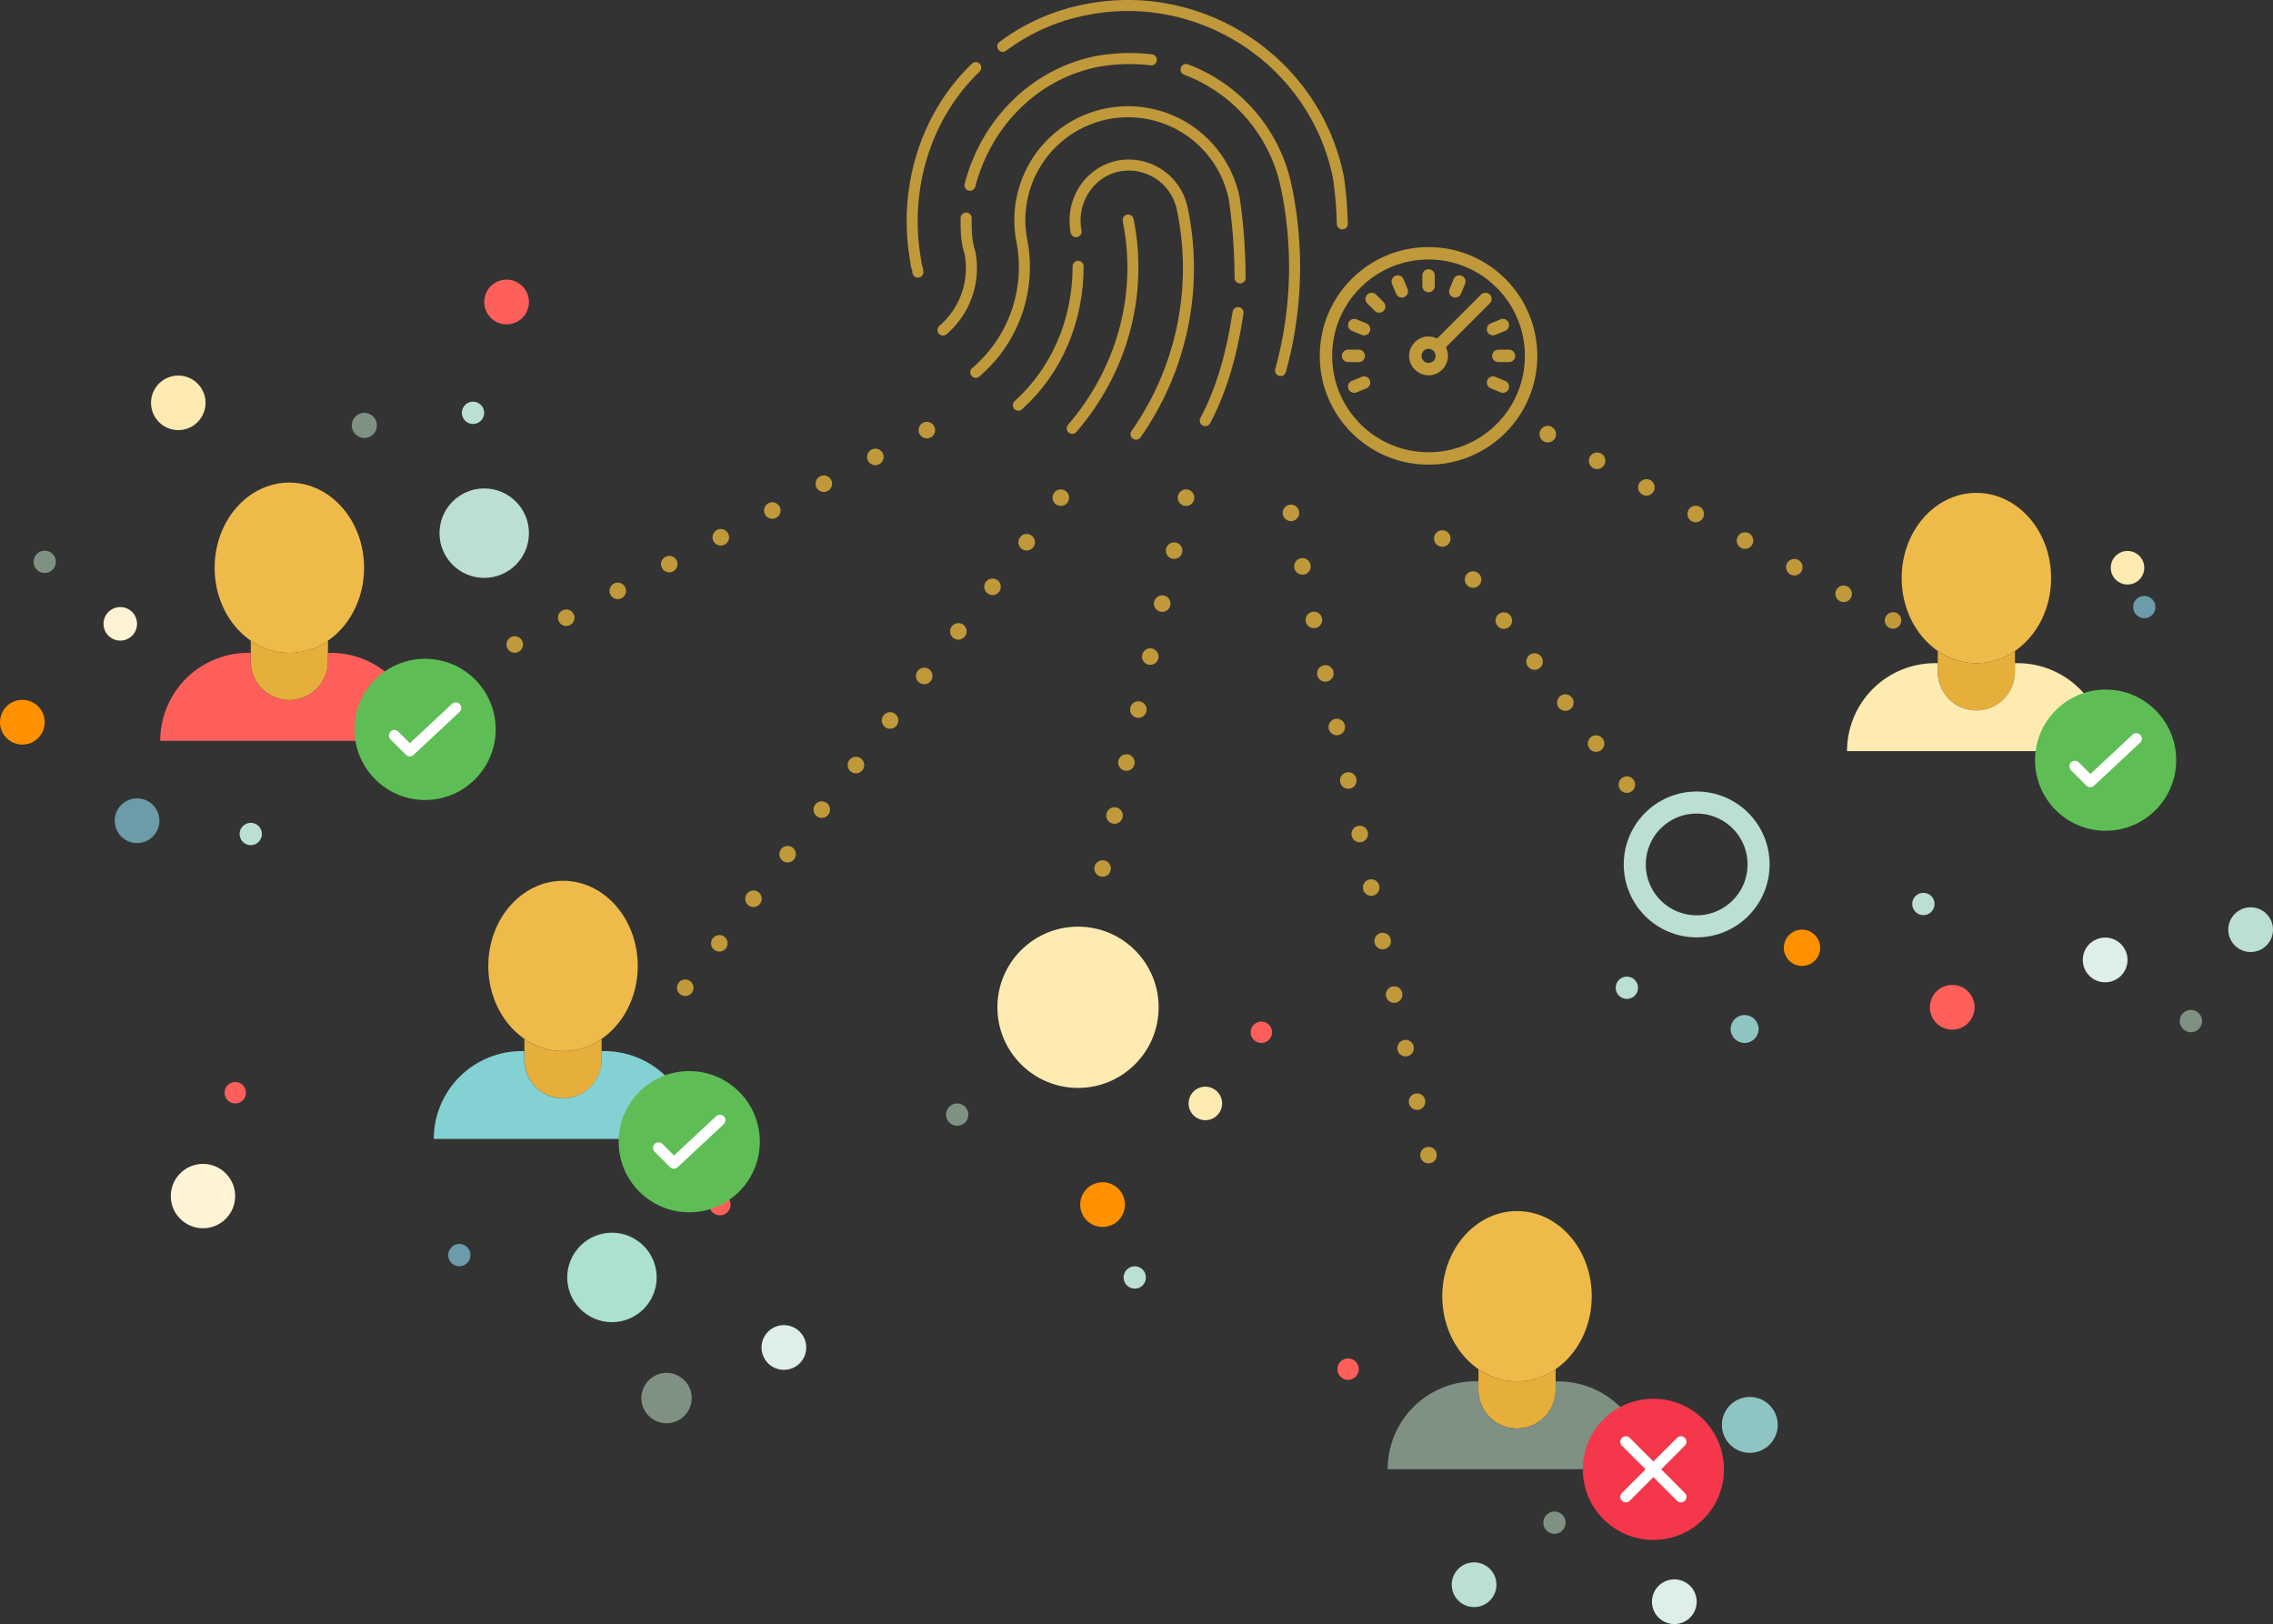 <svg xmlns="http://www.w3.org/2000/svg" viewBox="0 0 824.34 588.93"><rect x="0" y="0" width="824.34" height="588.93" fill="#333333" stroke="none"/><defs><style>.cls-1{fill:#e6ae3a;}.cls-2{fill:#eebb4b;}.cls-3{fill:#ff5f5a;}.cls-4{fill:#84d1d4;}.cls-5{fill:#7f9183;}.cls-6{fill:#fdebb1;}.cls-16,.cls-18,.cls-19,.cls-20,.cls-21,.cls-22,.cls-23,.cls-24,.cls-25,.cls-26,.cls-7{fill:none;}.cls-7{stroke:#bbdfd0;stroke-miterlimit:10;stroke-width:8px;}.cls-8{fill:#6c9ba9;}.cls-9{fill:#8ec5c3;}.cls-10{fill:#ddefe7;}.cls-11{fill:#fef4d5;}.cls-12{fill:#ace0d1;}.cls-13{fill:#bbdfd0;}.cls-14{fill:#ff9100;}.cls-15{fill:#5ebe55;}.cls-16{stroke:#fff;}.cls-16,.cls-18,.cls-19,.cls-20,.cls-21,.cls-22,.cls-23,.cls-24,.cls-25,.cls-26{stroke-linecap:round;stroke-linejoin:round;}.cls-16,.cls-18{stroke-width:4px;}.cls-17{fill:#f4374b;}.cls-18,.cls-19,.cls-20,.cls-21,.cls-22,.cls-23,.cls-24,.cls-25,.cls-26{stroke:#c0993a;}.cls-19,.cls-20,.cls-21,.cls-22,.cls-23,.cls-24,.cls-25{stroke-width:6px;}.cls-20{stroke-dasharray:0 21.06;}.cls-21{stroke-dasharray:0 20.36;}.cls-22{stroke-dasharray:0 19.69;}.cls-23{stroke-dasharray:0 19.85;}.cls-24{stroke-dasharray:0 18.59;}.cls-25{stroke-dasharray:0 20.32;}.cls-26{stroke-width:4.5px;}</style></defs><title>Asset 1</title><g id="Layer_2" data-name="Layer 2"><g id="graphics"><path class="cls-1" d="M104.94,236.75a24.55,24.55,0,0,1-14-4.43v7.55a14,14,0,0,0,28,0v-7.55A24.55,24.55,0,0,1,104.94,236.75Z"/><ellipse class="cls-2" cx="104.94" cy="205.88" rx="27.1" ry="30.88"/><path class="cls-3" d="M119.92,236.75h-1v3.12a14,14,0,0,1-28,0v-3.12H90a31.89,31.89,0,0,0-31.89,31.89h93.74A31.89,31.89,0,0,0,119.92,236.75Z"/><path class="cls-1" d="M204.19,381.16a24.55,24.55,0,0,1-14-4.43v7.55a14,14,0,0,0,28,0v-7.55A24.55,24.55,0,0,1,204.19,381.16Z"/><ellipse class="cls-2" cx="204.19" cy="350.28" rx="27.1" ry="30.88"/><path class="cls-4" d="M219.16,381.16h-1v3.12a14,14,0,0,1-28,0v-3.12h-1A31.89,31.89,0,0,0,157.32,413h93.74A31.89,31.89,0,0,0,219.16,381.16Z"/><path class="cls-1" d="M550.17,500.93a24.55,24.55,0,0,1-14-4.43V504a14,14,0,0,0,28,0v-7.55A24.55,24.55,0,0,1,550.17,500.93Z"/><ellipse class="cls-2" cx="550.17" cy="470.05" rx="27.1" ry="30.88"/><path class="cls-5" d="M565.15,500.93h-1V504a14,14,0,0,1-28,0v-3.12h-1a31.89,31.89,0,0,0-31.89,31.89H597A31.89,31.89,0,0,0,565.15,500.93Z"/><path class="cls-1" d="M716.77,240.49a24.55,24.55,0,0,1-14-4.43v7.55a14,14,0,0,0,28,0v-7.55A24.55,24.55,0,0,1,716.77,240.49Z"/><ellipse class="cls-2" cx="716.77" cy="209.61" rx="27.1" ry="30.88"/><path class="cls-6" d="M731.75,240.49h-1v3.12a14,14,0,0,1-28,0v-3.12h-1a31.89,31.89,0,0,0-31.89,31.89h93.74A31.89,31.89,0,0,0,731.75,240.49Z"/><circle class="cls-5" cx="241.74" cy="506.97" r="9.13" transform="translate(-313.01 419.15) rotate(-55.51)"/><circle class="cls-7" cx="615.33" cy="313.47" r="22.45"/><circle class="cls-5" cx="132.14" cy="154.26" r="4.56"/><circle class="cls-8" cx="49.71" cy="297.62" r="8.11"/><circle class="cls-9" cx="634.6" cy="516.71" r="10.13"/><circle class="cls-9" cx="632.71" cy="373.15" r="5.07"/><circle class="cls-10" cx="607.22" cy="580.83" r="8.11"/><circle class="cls-6" cx="771.58" cy="205.88" r="6.08"/><circle class="cls-11" cx="43.62" cy="226.22" r="6.08"/><circle class="cls-6" cx="437.14" cy="400.14" r="6.08"/><circle class="cls-6" cx="390.96" cy="365.27" r="29.24"/><circle class="cls-11" cx="73.61" cy="433.73" r="11.67"/><circle class="cls-6" cx="64.66" cy="146.08" r="9.89"/><circle class="cls-12" cx="221.93" cy="463.24" r="16.22" transform="translate(-285.55 383.84) rotate(-55.51)"/><circle class="cls-13" cx="175.61" cy="193.34" r="16.22"/><circle class="cls-13" cx="816.23" cy="337.12" r="8.11"/><circle class="cls-13" cx="534.6" cy="574.66" r="8.11"/><circle class="cls-13" cx="171.55" cy="149.7" r="4.05"/><circle class="cls-13" cx="411.53" cy="463.24" r="4.05" transform="translate(-203.31 540.12) rotate(-55.51)"/><circle class="cls-5" cx="563.75" cy="552.17" r="4.05"/><circle class="cls-13" cx="697.55" cy="327.81" r="4.05"/><circle class="cls-13" cx="590.01" cy="358.19" r="4.05"/><circle class="cls-13" cx="90.94" cy="302.43" r="4.05"/><circle class="cls-14" cx="399.87" cy="436.83" r="8.11"/><circle class="cls-14" cx="8.11" cy="261.89" r="8.11"/><circle class="cls-14" cx="653.52" cy="343.7" r="6.58"/><circle class="cls-3" cx="708.01" cy="365.27" r="8.11"/><circle class="cls-3" cx="183.72" cy="109.51" r="8.11"/><circle class="cls-3" cx="488.91" cy="496.49" r="3.88"/><circle class="cls-3" cx="457.45" cy="374.33" r="3.88"/><circle class="cls-3" cx="85.32" cy="396.25" r="3.88"/><circle class="cls-3" cx="261.09" cy="436.83" r="3.88" transform="translate(-246.81 404.67) rotate(-55.51)"/><circle class="cls-10" cx="284.29" cy="488.63" r="8.11" transform="translate(-279.43 446.26) rotate(-55.51)"/><circle class="cls-10" cx="763.47" cy="348.1" r="8.11"/><circle class="cls-5" cx="794.56" cy="370.28" r="4.05"/><circle class="cls-5" cx="347.15" cy="404.19" r="4.05"/><circle class="cls-5" cx="16.22" cy="203.73" r="4.05"/><circle class="cls-8" cx="166.59" cy="455.13" r="4.05" transform="translate(-302.88 334.72) rotate(-55.51)"/><circle class="cls-8" cx="777.66" cy="220.14" r="4.05"/><circle class="cls-15" cx="763.64" cy="275.66" r="25.6"/><polyline class="cls-16" points="774.77 267.87 758.08 283.45 752.51 277.89"/><circle class="cls-15" cx="249.96" cy="414.01" r="25.6"/><polyline class="cls-16" points="261.09 406.22 244.39 421.8 238.82 416.23"/><circle class="cls-15" cx="154.17" cy="264.5" r="25.6"/><polyline class="cls-16" points="165.3 256.71 148.61 272.29 143.04 266.73"/><circle class="cls-17" cx="599.63" cy="532.82" r="25.6"/><line class="cls-16" x1="589.63" y1="522.82" x2="609.63" y2="542.82"/><line class="cls-16" x1="609.63" y1="522.82" x2="589.63" y2="542.82"/><path class="cls-18" d="M409.15,79.78c5.6,28-2.8,55.27-20.29,75.56"/><path class="cls-18" d="M390.26,84h0c-2.1-11.19,4.9-21.69,15.39-23.79a19.8,19.8,0,0,1,23.09,15.39h0A104.67,104.67,0,0,1,412,157.44"/><path class="cls-18" d="M391,96.57c0,19.59-7.7,37.78-21.69,50.37"/><path class="cls-18" d="M449,113.36c-2.1,14-5.6,27.29-11.89,39.18"/><path class="cls-18" d="M449.73,100.77a197.85,197.85,0,0,0-2.1-28.68h0a39.24,39.24,0,0,0-77,15.39h0A50.11,50.11,0,0,1,353.88,135"/><path class="cls-18" d="M430.14,25.21a58,58,0,0,1,36.38,42.68h0a141.57,141.57,0,0,1-2.1,66.47"/><path class="cls-18" d="M351.78,67.18c5.6-21.69,22.39-39.88,45.48-44.78a66.59,66.59,0,0,1,20.29-.7"/><path class="cls-18" d="M350.38,79.08c0,4.2,0,8.4,1.4,12.59h0a29.55,29.55,0,0,1-9.79,28"/><path class="cls-18" d="M486.81,81.18a135.86,135.86,0,0,0-1.4-16.79h0c-8.4-42-49.67-69.26-91.65-60.87a73.45,73.45,0,0,0-30.08,13.29"/><path class="cls-18" d="M353.88,24.51C335.69,42,327.29,68.58,332.19,95.17h0c0,1.4.7,2.1.7,3.5"/><line class="cls-19" x1="336.14" y1="155.97" x2="336.14" y2="155.97"/><line class="cls-20" x1="317.46" y1="165.69" x2="196.02" y2="228.85"/><line class="cls-19" x1="186.68" y1="233.71" x2="186.68" y2="233.71"/><line class="cls-19" x1="384.72" y1="180.47" x2="384.72" y2="180.47"/><line class="cls-21" x1="372.34" y1="196.63" x2="254.7" y2="350.12"/><line class="cls-19" x1="248.51" y1="358.19" x2="248.51" y2="358.19"/><line class="cls-19" x1="430.14" y1="180.47" x2="430.14" y2="180.47"/><line class="cls-22" x1="425.82" y1="199.68" x2="402.03" y2="305.33"/><line class="cls-19" x1="399.87" y1="314.94" x2="399.87" y2="314.94"/><line class="cls-19" x1="468.19" y1="185.98" x2="468.19" y2="185.98"/><line class="cls-23" x1="472.34" y1="205.39" x2="516" y2="409.18"/><line class="cls-19" x1="518.08" y1="418.89" x2="518.08" y2="418.89"/><line class="cls-19" x1="523.07" y1="195.28" x2="523.07" y2="195.28"/><line class="cls-24" x1="534.23" y1="210.16" x2="584.43" y2="277.09"/><line class="cls-19" x1="590.01" y1="284.53" x2="590.01" y2="284.53"/><line class="cls-19" x1="561.33" y1="157.44" x2="561.33" y2="157.44"/><line class="cls-25" x1="579.21" y1="167.09" x2="677.6" y2="220.17"/><line class="cls-19" x1="686.54" y1="224.99" x2="686.54" y2="224.99"/><circle class="cls-26" cx="518.08" cy="129.05" r="37.2"/><circle class="cls-26" cx="518.08" cy="129.05" r="4.8"/><line class="cls-26" x1="518.08" y1="99.87" x2="518.08" y2="103.74"/><line class="cls-26" x1="497.45" y1="108.42" x2="500.19" y2="111.15"/><line class="cls-26" x1="488.91" y1="129.05" x2="492.77" y2="129.05"/><line class="cls-26" x1="547.26" y1="129.05" x2="543.39" y2="129.05"/><line class="cls-26" x1="506.92" y1="102.09" x2="508.4" y2="105.66"/><line class="cls-26" x1="529.25" y1="102.09" x2="527.77" y2="105.66"/><line class="cls-26" x1="491.13" y1="117.88" x2="494.7" y2="119.36"/><line class="cls-26" x1="545.04" y1="117.88" x2="541.47" y2="119.36"/><line class="cls-26" x1="491.13" y1="140.21" x2="494.7" y2="138.73"/><line class="cls-26" x1="545.04" y1="140.21" x2="541.47" y2="138.73"/><line class="cls-26" x1="538.71" y1="108.42" x2="521.92" y2="125.21"/></g></g></svg>